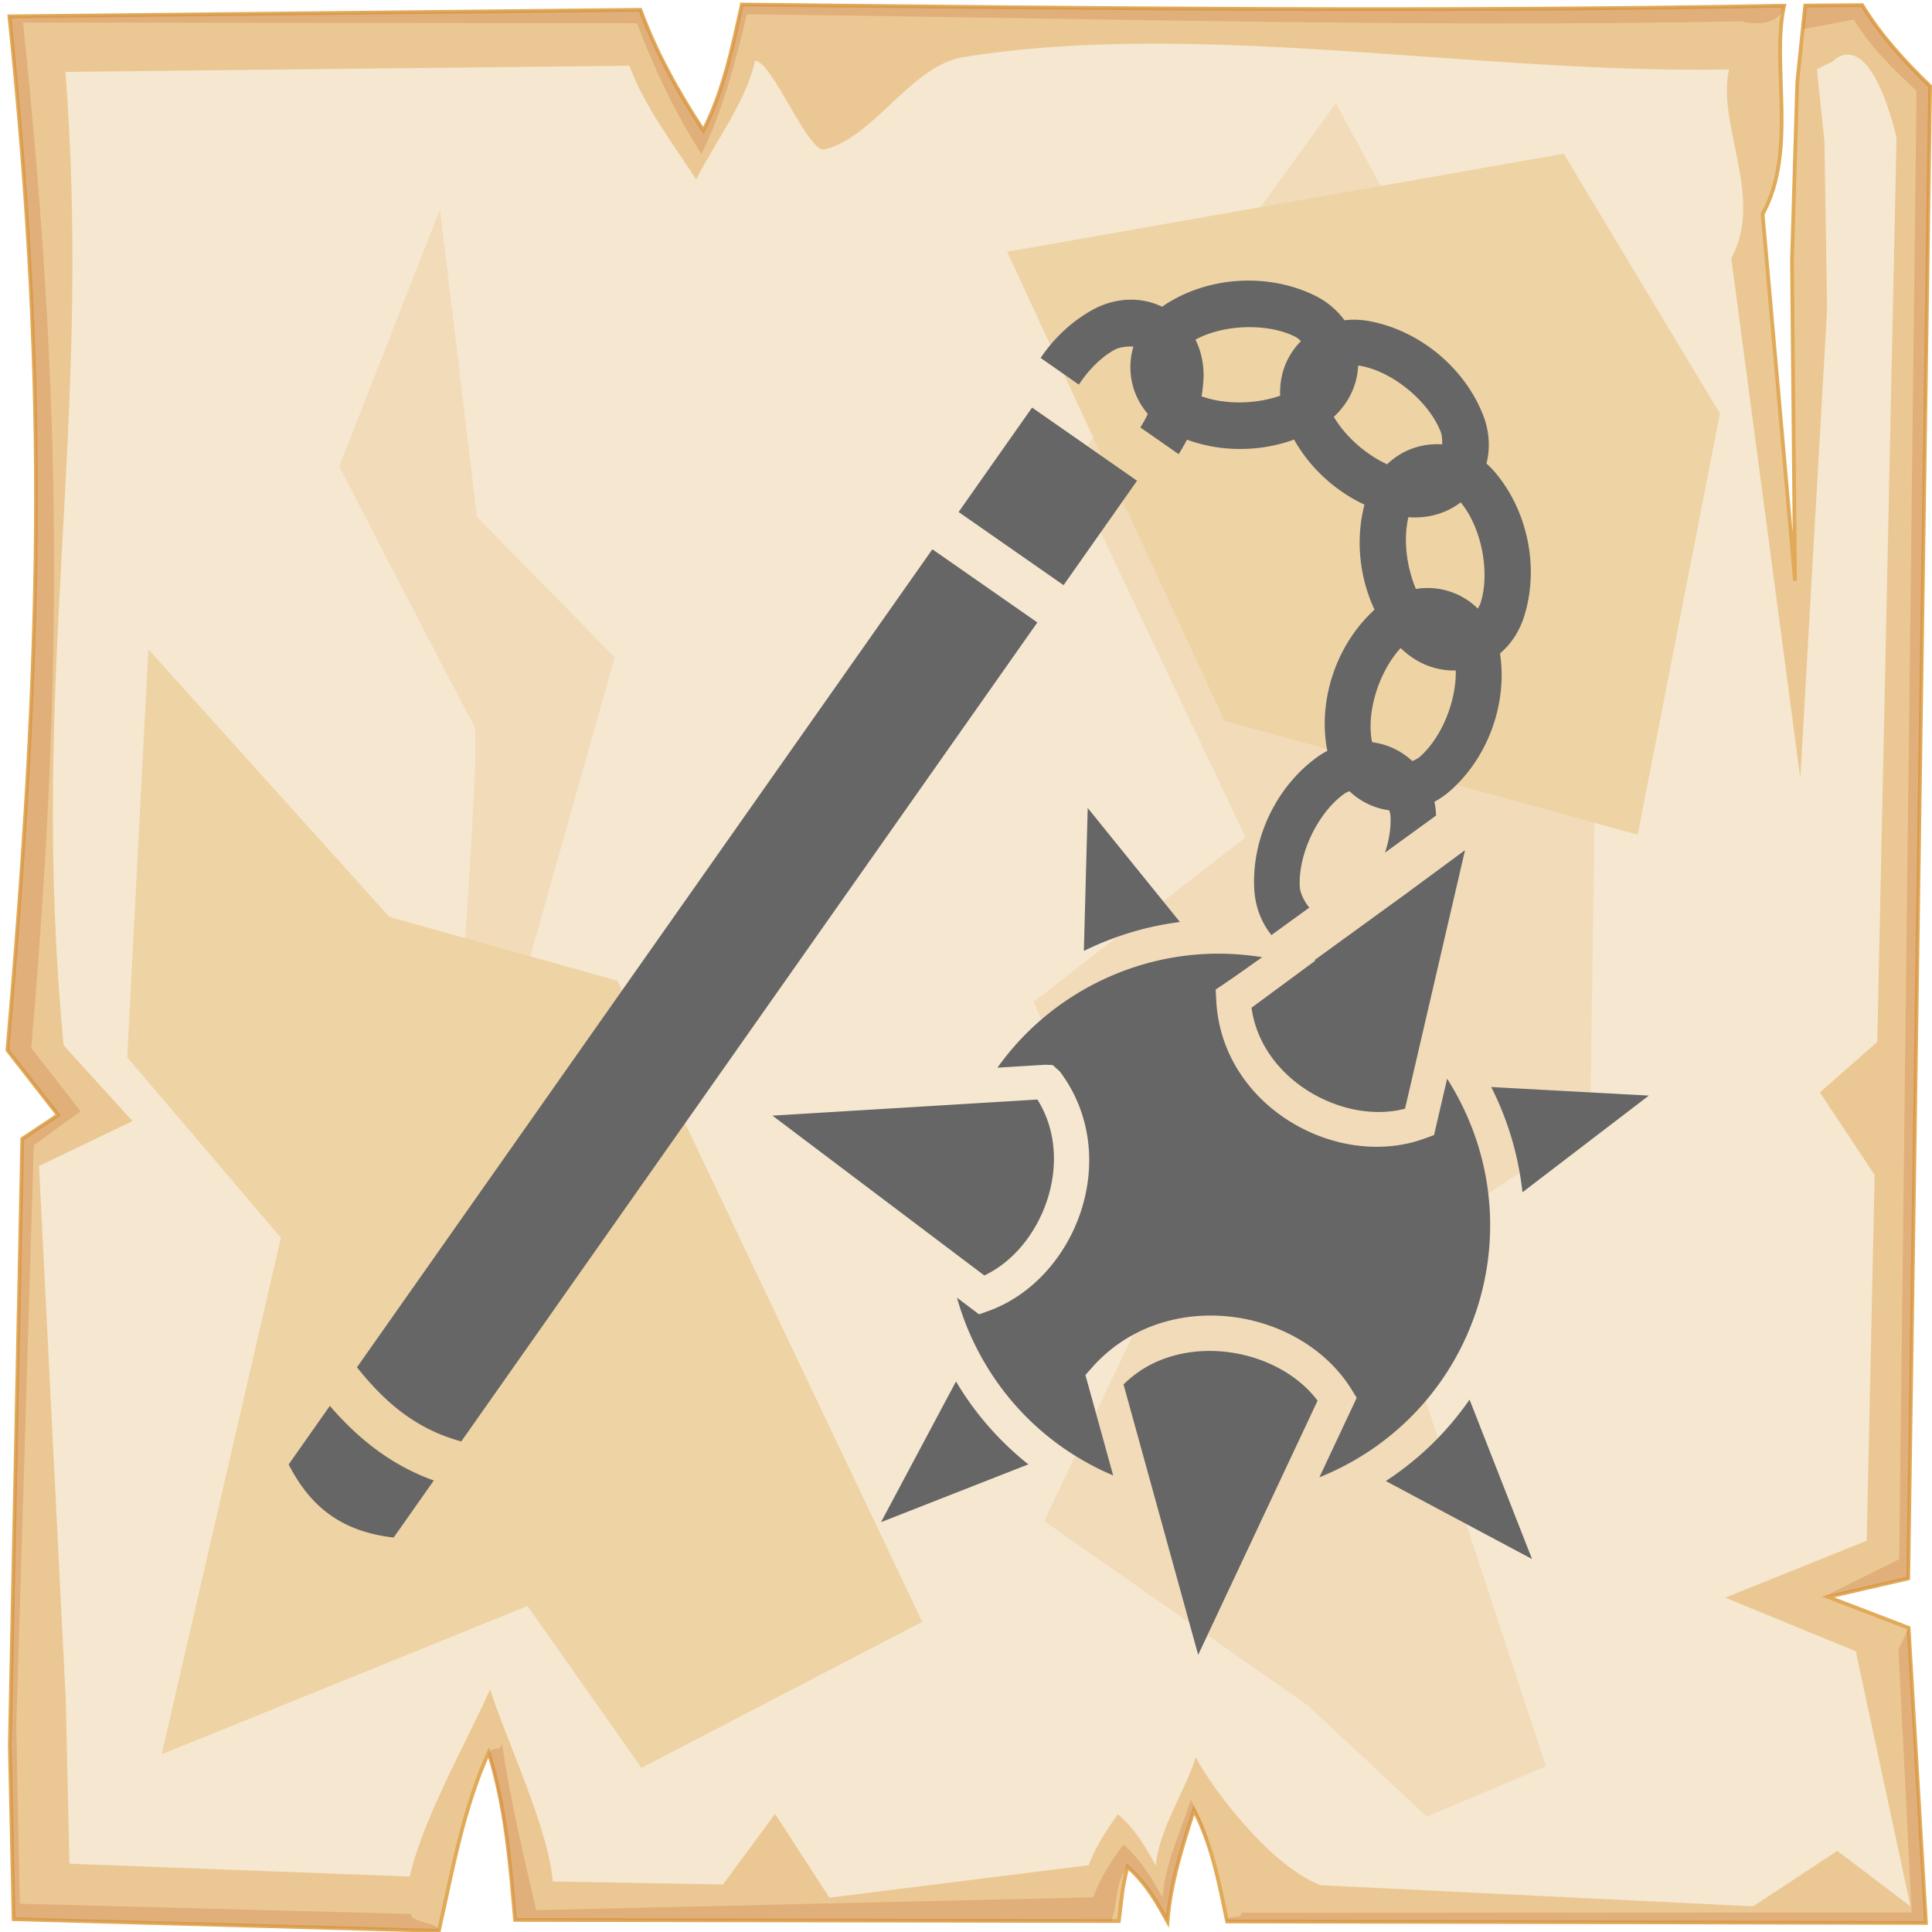 <?xml version="1.0" encoding="UTF-8" standalone="no"?>
<svg
   viewBox="0 0 512 512"
   style="height: 512px; width: 512px;"
   version="1.1"
   id="svg12"
   sodipodi:docname="flail.svg"
   inkscape:version="1.3.2 (091e20e, 2023-11-25)"
   xmlns:inkscape="http://www.inkscape.org/namespaces/inkscape"
   xmlns:sodipodi="http://sodipodi.sourceforge.net/DTD/sodipodi-0.dtd"
   xmlns="http://www.w3.org/2000/svg"
   xmlns:svg="http://www.w3.org/2000/svg">
  <sodipodi:namedview
     id="namedview12"
     pagecolor="#505050"
     bordercolor="#ffffff"
     borderopacity="1"
     inkscape:showpageshadow="0"
     inkscape:pageopacity="0"
     inkscape:pagecheckerboard="1"
     inkscape:deskcolor="#d1d1d1"
     inkscape:zoom="0.22364642"
     inkscape:cx="134.14031"
     inkscape:cy="299.58002"
     inkscape:window-width="1248"
     inkscape:window-height="406"
     inkscape:window-x="0"
     inkscape:window-y="38"
     inkscape:window-maximized="0"
     inkscape:current-layer="svg12" />
  <defs
     id="defs2">
    <radialGradient
       id="delapouite-flail-gradient-0">
      <stop
         offset="0%"
         stop-color="#830000"
         stop-opacity="1"
         id="stop1" />
      <stop
         offset="100%"
         stop-color="#000"
         stop-opacity="1"
         id="stop2" />
    </radialGradient>
  </defs>
  <path
     d="M0 0h512v512H0z"
     fill="url(#pattern)"
     id="path2" />
  <svg
     version="1.1"
     id="svg11">
    <defs
       id="defs6">
      <filter
         id="b"
         x="-0.023"
         width="1.047"
         y="-0.023"
         height="1.047"
         color-interpolation-filters="sRGB">
        <feGaussianBlur
           stdDeviation="4.823"
           id="feGaussianBlur2" />
      </filter>
      <filter
         id="a"
         x="-0.012"
         width="1.024"
         y="-0.012"
         height="1.024"
         color-interpolation-filters="sRGB">
        <feGaussianBlur
           stdDeviation="2.55"
           id="feGaussianBlur3" />
      </filter>
      <filter
         id="c"
         x="-0.112"
         width="1.225"
         y="-0.083"
         height="1.165"
         color-interpolation-filters="sRGB">
        <feGaussianBlur
           stdDeviation="15.63"
           id="feGaussianBlur4" />
      </filter>
      <filter
         id="e"
         x="-0.238"
         width="1.475"
         y="-0.249"
         height="1.497"
         color-interpolation-filters="sRGB">
        <feGaussianBlur
           stdDeviation="18.7"
           id="feGaussianBlur5" />
      </filter>
      <filter
         id="d"
         x="-0.213"
         width="1.426"
         y="-0.151"
         height="1.303"
         color-interpolation-filters="sRGB">
        <feGaussianBlur
           stdDeviation="18.7"
           id="feGaussianBlur6" />
      </filter>
    </defs>
    <path
       d="M196.6 1.207c-2.5 11.323-4.8 22.703-10.2 33.383-7-10.68-12.6-20.91-16.7-31.988L2.494 4.338C13 104.9 10.86 175.3 1.979 278.3L15.4 295.5l-9.494 6.3L2.6 462.7l1.019 45.9 112.681 3.1c3.6-16.1 6.5-32.5 13.2-47.3 4.5 14.4 5.7 29.4 7 44.4l160 .3c.8-6.1.7-8.1 2.3-14.4 5.1 4.5 7.8 9.5 10.6 14.5.8-10.1 3.9-19.8 7-29.5 4.8 9.2 6.7 19.4 8.8 29.5l185.2.4-4.6-78.2-21.4-8.2 21.3-4.9 5.8-395.47c-7-6.73-13.3-13.744-18-21.465l-15.1.114-2.1 20.321-1.4 47.23.8 84.87-8.6-97.14c9.3-16.86 2.2-39.69 5.7-55.239-92.1 1.696-184.1.685-276.2-.314z"
       overflow="visible"
       color="#000"
       fill="#ebc893"
       fill-rule="evenodd"
       stroke="#e0aa58"
       enable-background="accumulate"
       id="path6" />
    <path
       d="M196.6 1.203c-2.5 11.327-4.8 22.707-10.2 33.387-7-10.68-12.6-20.91-16.7-31.99L2.494 4.336C13 104.9 10.86 175.3 1.979 278.3L15.4 295.5l-9.494 6.3L2.6 462.7l1.019 45.9 112.681 3.1c.5-2.1-7.9-2.3-7.4-4.5L5.244 504.5l-.914-47.3 4.63-153.7 12.42-9-13.093-16.8C16.95 177.3 16.36 104 6.113 5.992l162.687.164c4 10.804 10.3 24.254 17.1 34.664 5.3-10.41 9.5-25.97 12-37.02 89.8.974 173.8 3.521 263.6 1.867 4.6 1.226 10.6.431 11.3-4.149-92.1 1.696-184.1.684-276.2-.315zm296.9.158l-15.1.116-.6 6.277 13.5-2.557c4.6 7.533 9.7 12.383 16.6 18.943l-4.6 389.06-19.9 9.9 4.1-.6 18.2-4.2 5.8-395.47c-7-6.73-13.3-13.748-18-21.469zm9.6 435.739l3.5 69.7-177.7.1c.4 2.1-4.1.2-3.7 2.3l185.2.4-4.6-78.2zm-370 25.1c-1 2.2-2.9.4-3.7 2.6 4.2 14 5.8 29.5 7.1 44l158 .3c1.9-5 .8-9.7 4.3-14.4 5.1 4.5 7.8 9.5 10.6 14.5.8-10.1 3.9-19.8 7-29.5 1.8 3.4 3.2 7 4.3 10.6-1.4-5.6-2.4-8.3-5.1-13.4-3 9.4-6.7 16.2-7.5 26-2.7-4.9-5.4-9.7-10.4-14.1-3.4 4.6-6.2 9.1-8 14l-147.6 3.4c-3.4-14.6-7.1-30.3-9-44z"
       overflow="visible"
       color="#000"
       opacity=".527"
       fill="#c87137"
       fill-rule="evenodd"
       filter="url(#a)"
       enable-background="accumulate"
       id="path7" />
    <path
       d="M200.1 16.1c-2.3 10.67-10.5 21.38-15.6 31.44-6.6-10.06-13.9-19.69-17.7-30.12L17.34 19.05C24.61 113.6 7.605 179.3 16.85 277l18.26 20.1L10.34 309l7.1 141.6.96 43.3 90.2 3.4c3.4-15.2 15-35.6 21.3-49.6 4.3 13.6 15.4 36.7 16.6 50.9l45.1.8 13.8-18.7 14.4 22.2 68.7-8.6c1.8-4.7 4.5-9.1 7.8-13.5 4.8 4.2 7.4 8.9 10 13.6.8-9.5 7.7-19.6 10.6-28.7 4.5 8.6 19.9 28.9 33.1 33.9l114.6 5.6 22.3-14.7 19.4 14.7-14.5-67.6-34.6-14.2 37.5-15.1 2.1-96.9-14.5-21.9 15.2-13.4 5.1-239.63c-5.2-21.09-11.8-24.89-16.9-20.22l-4.2 2.11 2 19.14.7 44.47-7.1 124.23-18.3-137.78c8.8-15.88-3.9-35.38-.6-50.02-67.1 1.24-140.4-13.332-202.8-3.28-14 2.25-23.7 21.31-36.9 24.48-4.3 1.03-13.9-23.45-18.4-23.5z"
       overflow="visible"
       enable-background="accumulate"
       filter="url(#b)"
       fill-rule="evenodd"
       fill="#f6e7d0"
       color="#000"
       id="path8" />
    <path
       d="M354 27.39l-70.3 96.91 46.4 97.6-56.2 43.6 33 74.4-30.2 63.2 69.8 48.8 31.6 29.5 31.6-13.3L365.9 335l55.5-36.5 2.1-146.1-56.9-101.83zM116.6 55.48L89.9 123.6s33.7 65.3 35.8 68.8c2.1 3.6-7 118-7 118l42.8 73.8s9.9-82.9 7.1-83.6c-2.8-.7-29.5-42.1-29.5-42.1l23.8-84.3-36.5-37.2z"
       color="#000"
       overflow="visible"
       fill="#f2dbb9"
       fill-rule="evenodd"
       filter="url(#c)"
       enable-background="accumulate"
       id="path9" />
    <path
       d="M39.33 172.1l-5.62 108.1L74.45 328 42.84 464.9l96.96-39.3 30.2 42.9 74.4-38.7-80.8-169.9-60.4-16.9z"
       color="#000"
       overflow="visible"
       fill="#eed3a4"
       fill-rule="evenodd"
       enable-background="accumulate"
       filter="url(#d)"
       id="path10" />
    <path
       d="M266.9 66.72L324.5 191 434 221.2l21.8-111.6-41.4-68.86z"
       color="#000"
       overflow="visible"
       fill="#eed3a4"
       fill-rule="evenodd"
       enable-background="accumulate"
       filter="url(#e)"
       id="path11" />
  </svg>
  <path
     d="m 331.096,74.359 c 5.963,0.033 11.907,1.324 17.228,3.905 3.16,1.532 5.932,3.794 7.977,6.61 a 21.217,21.217 0 0 1 1.277,-0.116 22.051,22.051 0 0 1 5.268,0.338 c 13.293,2.46 25.211,12.275 30.171,24.852 1.618,4.105 2.01,8.641 0.905,12.902 a 22.261,22.261 0 0 1 2.233,2.266 c 8.764,10.294 11.819,25.429 7.734,38.315 -1.196,3.772 -3.376,7.193 -6.372,9.741 2.032,13.26 -3.191,27.632 -13.284,36.47 a 22.086,22.086 0 0 1 -4.093,2.833 c 0.198,0.982 0.338,1.979 0.402,2.983 0.014,0.224 0.02,0.448 0.03,0.672 l -13.528,9.823 c 1.087,-3.3 1.634,-6.669 1.439,-9.728 -0.029,-0.455 -0.159,-0.963 -0.328,-1.483 a 18.981,18.981 0 0 1 -3.877,-0.949 18.818,18.818 0 0 1 -6.655,-4.12 c -0.545,0.205 -1.038,0.448 -1.43,0.729 -7.016,5.033 -12.269,16.12 -11.721,24.737 0.106,1.64 1.252,3.865 2.505,5.383 l -10.027,7.28 c -2.727,-3.36 -4.259,-7.563 -4.536,-11.895 v -7.5e-4 c -0.859,-13.491 5.751,-27.445 16.736,-35.324 a 22.246,22.246 0 0 1 2.613,-1.605 c -0.079,-0.366 -0.153,-0.733 -0.213,-1.103 -2.123,-13.112 2.891,-27.36 12.714,-36.3 -4.021,-8.606 -5.068,-18.69 -2.66,-27.833 -7.783,-3.639 -14.476,-9.775 -18.662,-17.251 -9.048,3.293 -19.367,3.348 -28.378,0.024 a 42.508,42.508 0 0 1 -2.214,3.835 l -10.141,-7.069 a 34.795,34.795 0 0 0 1.975,-3.584 c -2.633,-3.088 -4.349,-6.965 -4.59,-11.372 a 18.841,18.841 0 0 1 0.774,-6.478 c -0.259,-0.013 -0.518,-0.029 -0.785,-0.026 -1.567,0.019 -3.2,0.308 -4.256,0.894 -3.549,1.97 -6.854,5.321 -9.419,9.207 L 275.774,94.857 c 3.53,-5.231 8.217,-9.672 13.69,-12.709 3.097,-1.72 6.575,-2.691 10.086,-2.729 a 18.931,18.931 0 0 1 8.44,1.872 22.384,22.384 0 0 1 1.304,-0.893 c 5.725,-3.595 12.441,-5.603 19.246,-5.975 a 42.491,42.491 0 0 1 2.555,-0.063 z m -0.49,12.342 c -4.938,0.074 -9.924,1.198 -13.798,3.301 1.606,3.243 2.313,6.897 2.123,10.539 a 37.58,37.58 0 0 1 -0.51,4.479 c 6.182,2.245 14.362,2.131 20.837,-0.153 -0.202,-4.612 1.122,-9.272 4.314,-13.147 a 19.193,19.193 0 0 1 1.196,-1.313 c -0.563,-0.545 -1.151,-0.997 -1.715,-1.27 -2.914,-1.412 -6.458,-2.201 -10.135,-2.393 a 34.48,34.48 0 0 0 -2.311,-0.043 z m 29.316,10.205 c -0.233,5.37 -2.711,10.1 -6.45,13.554 3.056,5.204 8.462,9.964 14.124,12.585 2.521,-2.424 5.702,-4.197 9.427,-4.949 a 19.131,19.131 0 0 1 2.782,-0.352 18.739,18.739 0 0 1 2.374,0.026 c 0.062,-1.256 -0.048,-2.494 -0.402,-3.391 -3.167,-8.033 -12.636,-15.833 -21.127,-17.403 -0.227,-0.042 -0.473,-0.06 -0.727,-0.07 z m -86.412,11.102 27.818,19.387 -19.467,27.674 -27.817,-19.387 19.465,-27.673 z m 113.589,25.123 c -3.999,3.066 -8.963,4.309 -13.858,3.923 -1.38,5.8 -0.525,13.072 1.987,19.025 a 19.008,19.008 0 0 1 4.12,-0.231 c 1.791,0.097 3.602,0.451 5.398,1.097 a 18.833,18.833 0 0 1 6.874,4.319 c 0.327,-0.506 0.602,-1.012 0.752,-1.486 2.585,-8.159 0.22,-20.037 -5.272,-26.648 z m -140.008,12.434 27.82,19.387 -152.671,217.044 C 110.123,378.688 101.945,371.558 94.604,362.35 L 247.091,145.565 Z m 124.095,26.171 c -5.58,6.051 -8.972,16.392 -7.707,24.207 a 5.187,5.187 0 0 0 0.196,0.769 18.851,18.851 0 0 1 10.594,4.986 c 0.787,-0.32 1.498,-0.704 2.004,-1.148 5.79,-5.068 9.707,-14.783 9.517,-22.871 -5.59,0.174 -10.761,-2.158 -14.605,-5.944 z m -82.931,42.387 24.438,30.215 c -8.635,1.095 -17.228,3.621 -25.461,7.667 z m 99.992,11.179 -15.899,68.508 c -16.274,4.305 -38.059,-7.571 -40.68,-26.755 l 16.948,-12.507 c -0.107,-0.018 -0.215,-0.03 -0.323,-0.049 l 24.278,-17.629 15.677,-11.567 z m -64.71,27.434 c 3.686,0.032 7.349,0.349 10.96,0.938 -4.116,2.874 -6.176,4.457 -12.336,8.57 l 0.162,2.956 c 1.464,28.039 32.075,45.11 55.422,36.45 l 2.29,-0.845 0.551,-2.38 2.919,-12.559 a 73.319,73.319 0 0 1 3.713,6.548 c 17.857,35.551 3.56,78.716 -31.981,96.568 a 73.463,73.463 0 0 1 -5.588,2.519 l 8.852,-18.848 1.04,-2.219 -1.279,-2.072 c -11.017,-17.956 -36.937,-25.102 -56.623,-15.337 a 40.07,40.07 0 0 0 -12.374,9.539 l -1.624,1.835 0.662,2.365 6.694,24.235 c -15.217,-6.413 -28.314,-18.074 -36.322,-34.016 a 72.469,72.469 0 0 1 -5.06,-13.081 l 3.902,2.941 1.942,1.468 2.303,-0.819 c 23.465,-8.33 35.987,-41.061 19.122,-63.51 l -1.908,-1.739 -1.986,-0.071 -12.654,0.776 c 6.583,-9.25 15.454,-17.077 26.32,-22.535 l 0.002,-0.002 c 10.574,-5.312 21.823,-7.771 32.879,-7.675 z m 71.645,35.337 41.782,2.269 -33.5,25.63 a 80.68,80.68 0 0 0 -8.145,-27.628 c -0.045,-0.091 -0.091,-0.181 -0.137,-0.272 z m -120.263,3.312 c 10.298,16.402 1.18,39.491 -14.068,46.623 l -56.132,-42.353 z m 45.714,66.627 c 11.211,0.019 22.402,4.981 28.537,13.186 l -31.641,67.357 -19.783,-71.67 c 2.428,-2.367 5.128,-4.288 8.057,-5.674 4.633,-2.194 9.733,-3.207 14.83,-3.198 z m -67.283,8.086 a 80.43,80.43 0 0 0 19.176,21.97 l -39.051,15.324 z m 136.098,4.815 16.556,42.249 -38.743,-20.673 a 80.355,80.355 0 0 0 22.187,-21.576 z m -302.035,1.658 c 7.161,8.303 15.926,15.618 27.545,19.775 l -10.632,15.115 C 90.835,405.928 82.367,399.602 76.503,388.084 Z"
     fill="#3e3126"
     fill-opacity="1"
     id="path12"
     style="fill:#666666;stroke-width:0.755" />
</svg>
